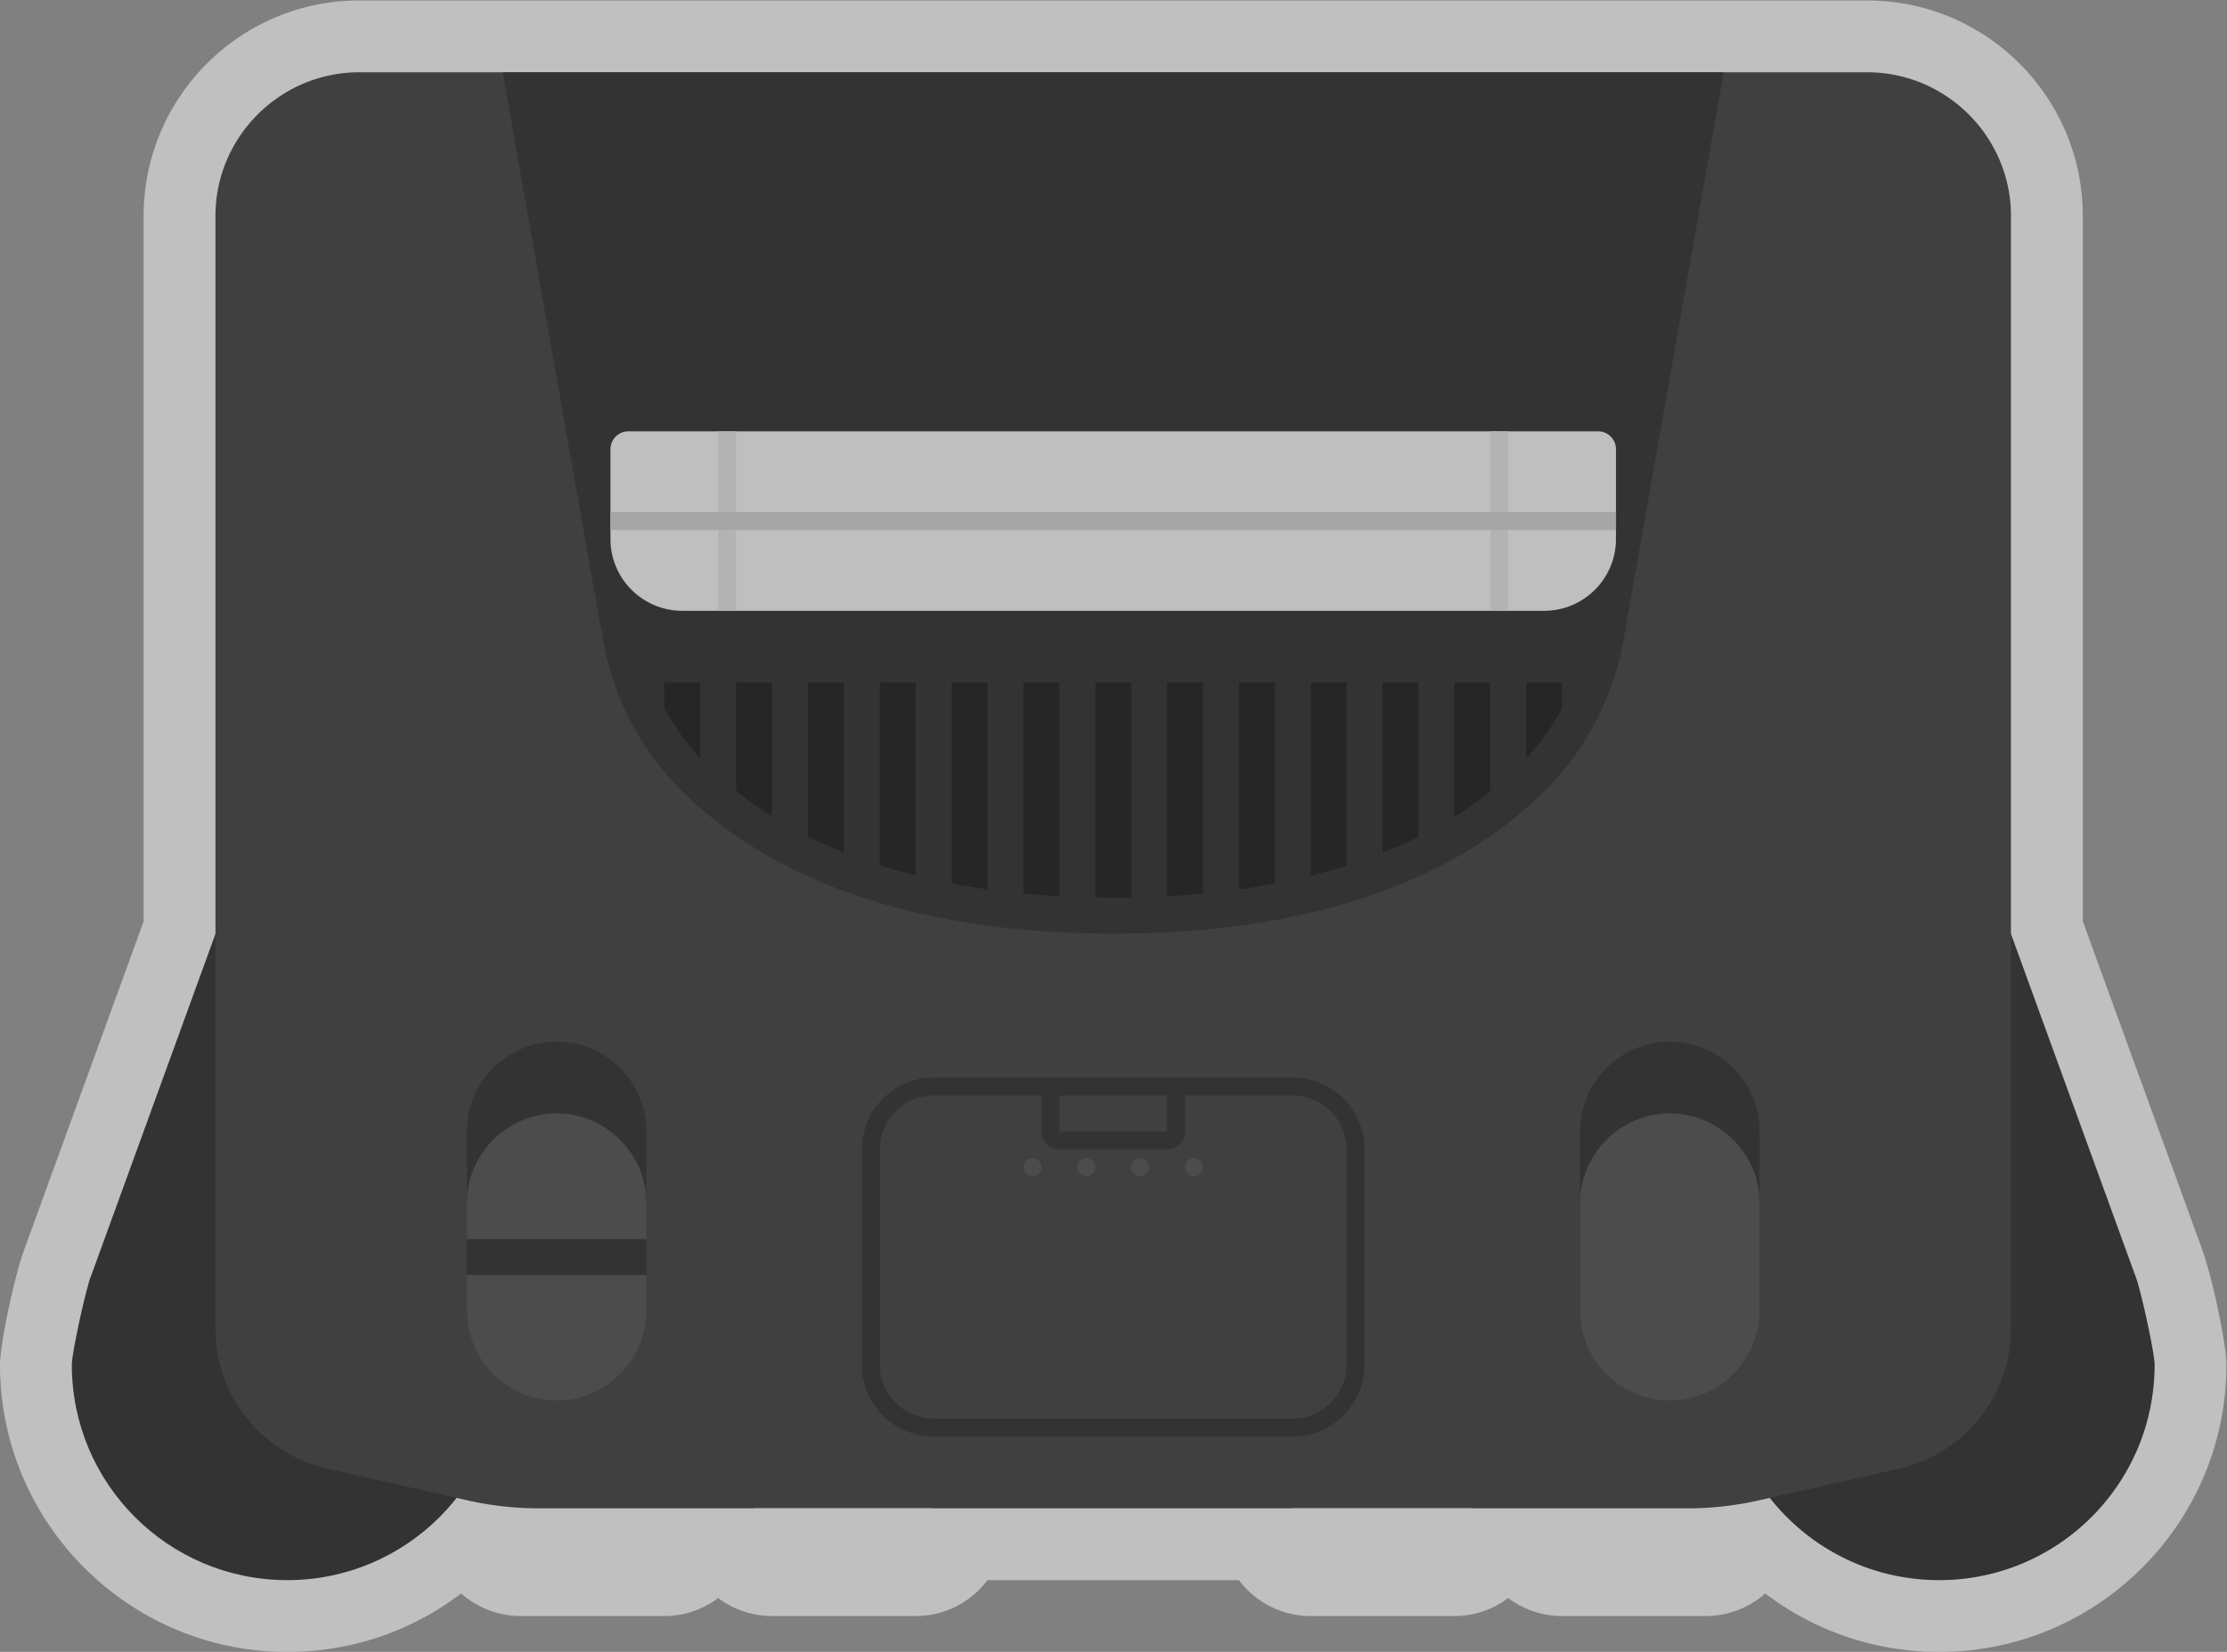 <svg xmlns="http://www.w3.org/2000/svg" xml:space="preserve" width="330.666" height="245.333" viewBox="0 0 330.666 245.333"><rect x="0" y="0" width="330.666" height="245.333" fill="#808080" stroke="none"/><defs><clipPath id="a" clipPathUnits="userSpaceOnUse"><path d="M0 256h256V0H0Z"/></clipPath><clipPath id="b" clipPathUnits="userSpaceOnUse"><path d="M4 220h248V36H4Z"/></clipPath></defs><g clip-path="url(#a)" transform="matrix(1.333 0 0 -1.333 -5.333 293.333)"><g clip-path="url(#b)" style="opacity:.5"><path d="m0 0 .004.001-13.344 36.695v78.591c0 13.234-10.766 24-24 24h-168c-13.233 0-24-10.766-24-24V36.696L-242.684.001l.004-.001c-1.056-2.889-2.66-10.418-2.66-12.713 0-17.644 14.355-32 32-32 7.115 0 13.865 2.316 19.37 6.52a9.96 9.96 0 0 1 6.63-2.52h16a9.95 9.95 0 0 1 6 2.005 9.95 9.95 0 0 1 6-2.005h16a9.99 9.99 0 0 1 7.995 4h28.01a9.99 9.99 0 0 1 7.995-4h16a9.95 9.95 0 0 1 6 2.005 9.95 9.95 0 0 1 6-2.005h16a9.96 9.96 0 0 1 6.63 2.52c5.505-4.204 12.256-6.52 19.37-6.52 17.645 0 32 14.356 32 32C2.66-10.418 1.056-2.889 0 0" style="fill:#fff;fill-opacity:1;fill-rule:nonzero;stroke:none" transform="translate(249.34 80.713)"/></g><path d="M0 0h-16a2 2 0 0 0-2 2v6H2V2a2 2 0 0 0-2-2" style="fill:#bfbfbf;fill-opacity:1;fill-rule:nonzero;stroke:none" transform="translate(194 48)"/><path d="M0 0h-16a2 2 0 0 0-2 2v6H2V2a2 2 0 0 0-2-2" style="fill:#bfbfbf;fill-opacity:1;fill-rule:nonzero;stroke:none" transform="translate(78 48)"/><path d="M0 0c-1.364 0-2.699-.12-4-.338V24h-4l-13.825-38.02C-22.356-15.18-24-22.637-24-24c0-13.255 10.745-24 24-24s24 10.745 24 24S13.255 0 0 0" style="fill:#333;fill-opacity:1;fill-rule:nonzero;stroke:none" transform="translate(36 92)"/><path d="m0 0-13.825 38.02h-4V13.682a24.3 24.3 0 0 1-4 .338c-13.255 0-24-10.746-24-24 0-13.255 10.745-24 24-24s24 10.745 24 24C2.175-8.617.531-1.16 0 0" style="fill:#333;fill-opacity:1;fill-rule:nonzero;stroke:none" transform="translate(241.825 77.98)"/><path d="M0 0h-168c-8.8 0-16-7.2-16-16v-124c0-7.418 5.123-13.68 12-15.47l16.074-3.64a36 36 0 0 1 7.952-.89h127.948c2.675 0 5.343.298 7.953.89L4-155.47c6.877 1.79 12 8.052 12 15.47v124C16-7.2 8.8 0 0 0" style="fill:#404040;fill-opacity:1;fill-rule:nonzero;stroke:none" transform="translate(212 212)"/><path d="M0 0h-40c-4.4 0-8-3.6-8-8v-24c0-4.4 3.6-8 8-8H0c4.4 0 8 3.6 8 8v24c0 4.4-3.6 8-8 8m0-2c3.309 0 6-2.691 6-6v-24c0-3.309-2.691-6-6-6h-40c-3.309 0-6 2.691-6 6v24c0 3.309 2.691 6 6 6z" style="fill:#333;fill-opacity:1;fill-rule:nonzero;stroke:none" transform="translate(148 100)"/><path d="M0 0c-5.5 0-10 4.5-10 10v20c0 5.5 4.5 10 10 10s10-4.5 10-10V10C10 4.5 5.5 0 0 0" style="fill:#333;fill-opacity:1;fill-rule:nonzero;stroke:none" transform="translate(190 64)"/><path d="M0 0c-5.5 0-10 4.5-10 10v12c0 5.5 4.5 10 10 10s10-4.5 10-10V10C10 4.5 5.5 0 0 0" style="fill:#4c4c4c;fill-opacity:1;fill-rule:nonzero;stroke:none" transform="translate(190 64)"/><path d="M0 0c-5.5 0-10 4.5-10 10v20c0 5.5 4.5 10 10 10s10-4.5 10-10V10C10 4.5 5.5 0 0 0" style="fill:#333;fill-opacity:1;fill-rule:nonzero;stroke:none" transform="translate(66 64)"/><path d="M0 0c-5.5 0-10 4.5-10 10v12c0 5.5 4.5 10 10 10s10-4.5 10-10V10C10 4.5 5.5 0 0 0" style="fill:#4c4c4c;fill-opacity:1;fill-rule:nonzero;stroke:none" transform="translate(66 64)"/><path d="M76 78H56v4h20z" style="fill:#333;fill-opacity:1;fill-rule:nonzero;stroke:none"/><path d="M0 0h-16a2 2 0 0 0-2 2v2H2V2a2 2 0 0 0-2-2" style="fill:#bfbfbf;fill-opacity:1;fill-rule:nonzero;stroke:none" transform="translate(106 48)"/><path d="M0 0h-16a2 2 0 0 0-2 2v2H2V2a2 2 0 0 0-2-2" style="fill:#bfbfbf;fill-opacity:1;fill-rule:nonzero;stroke:none" transform="translate(166 48)"/><path d="m0 0 11.129-63.067c1.069-6.056 3.809-11.721 8.037-16.186C26.517-87.019 40.868-95.953 68-95.97c27.145-.017 41.497 8.93 48.845 16.709 4.218 4.465 6.954 10.121 8.021 16.171L136 0Z" style="fill:#333;fill-opacity:1;fill-rule:nonzero;stroke:none" transform="translate(60 212)"/><path d="M0 0h-96a8 8 0 0 0-8 8v10a2 2 0 0 0 2 2H6a2 2 0 0 0 2-2V8a8 8 0 0 0-8-8" style="fill:#bfbfbf;fill-opacity:1;fill-rule:nonzero;stroke:none" transform="translate(176 152)"/><path d="M0 0a43 43 0 0 1 4-2.82v14.917H0Z" style="fill:#262626;fill-opacity:1;fill-rule:nonzero;stroke:none" transform="translate(86 131.903)"/><path d="M0 0h-4v-23.948c.661-.012 1.325-.022 2.002-.022h.075c.651 0 1.288.009 1.923.02z" style="fill:#262626;fill-opacity:1;fill-rule:nonzero;stroke:none" transform="translate(130 144)"/><path d="M0 0a53 53 0 0 1 4-1.784v18.937H0Z" style="fill:#262626;fill-opacity:1;fill-rule:nonzero;stroke:none" transform="translate(94 126.847)"/><path d="M0 0a42 42 0 0 1 4 2.823v12.12H0Z" style="fill:#262626;fill-opacity:1;fill-rule:nonzero;stroke:none" transform="translate(166 129.057)"/><path d="M0 0a26.5 26.5 0 0 1 4 5.6v2.843H0Z" style="fill:#262626;fill-opacity:1;fill-rule:nonzero;stroke:none" transform="translate(174 135.557)"/><path d="M0 0a66 66 0 0 1 4-1.13v21.495H0Z" style="fill:#262626;fill-opacity:1;fill-rule:nonzero;stroke:none" transform="translate(102 123.635)"/><path d="M0 0a53 53 0 0 1 4 1.784v17.179H0Z" style="fill:#262626;fill-opacity:1;fill-rule:nonzero;stroke:none" transform="translate(158 125.037)"/><path d="M0 0q2.092.522 4 1.128v20.39H0Z" style="fill:#262626;fill-opacity:1;fill-rule:nonzero;stroke:none" transform="translate(150 122.482)"/><path d="M0 0a26.4 26.4 0 0 1 4-5.594v8.423H0Z" style="fill:#262626;fill-opacity:1;fill-rule:nonzero;stroke:none" transform="translate(78 141.171)"/><path d="M0 0a81 81 0 0 1 4 .659v22.394H0Z" style="fill:#262626;fill-opacity:1;fill-rule:nonzero;stroke:none" transform="translate(142 120.947)"/><path d="M0 0q2.059.11 4 .292V23.81H0Z" style="fill:#262626;fill-opacity:1;fill-rule:nonzero;stroke:none" transform="translate(134 120.19)"/><path d="M0 0a81 81 0 0 1 4-.661v23.036H0Z" style="fill:#262626;fill-opacity:1;fill-rule:nonzero;stroke:none" transform="translate(110 121.625)"/><path d="M0 0a100 100 0 0 1 4-.298v23.803H0Z" style="fill:#262626;fill-opacity:1;fill-rule:nonzero;stroke:none" transform="translate(118 120.495)"/><path d="M0 0h-12a2 2 0 0 0-2 2v6H2V2a2 2 0 0 0-2-2" style="fill:#333;fill-opacity:1;fill-rule:nonzero;stroke:none" transform="translate(134 92)"/><path d="M134 94h-12v4h12z" style="fill:#404040;fill-opacity:1;fill-rule:nonzero;stroke:none"/><path d="M0 0a1 1 0 1 0-2 0 1 1 0 0 0 2 0" style="fill:#4c4c4c;fill-opacity:1;fill-rule:nonzero;stroke:none" transform="translate(120 90)"/><path d="M0 0a1 1 0 1 0-2 0 1 1 0 0 0 2 0" style="fill:#4c4c4c;fill-opacity:1;fill-rule:nonzero;stroke:none" transform="translate(126 90)"/><path d="M0 0a1 1 0 1 0-2 0 1 1 0 1 0 2 0" style="fill:#4c4c4c;fill-opacity:1;fill-rule:nonzero;stroke:none" transform="translate(132 90)"/><path d="M0 0a1 1 0 1 0-2 0 1 1 0 1 0 2 0" style="fill:#4c4c4c;fill-opacity:1;fill-rule:nonzero;stroke:none" transform="translate(138 90)"/><path d="M86 152h-2v20h2zm86 0h-2v20h2z" style="fill:#b3b3b3;fill-opacity:1;fill-rule:nonzero;stroke:none"/><path d="M184 161H72v2h112z" style="fill:#a6a6a6;fill-opacity:1;fill-rule:nonzero;stroke:none"/></g></svg>